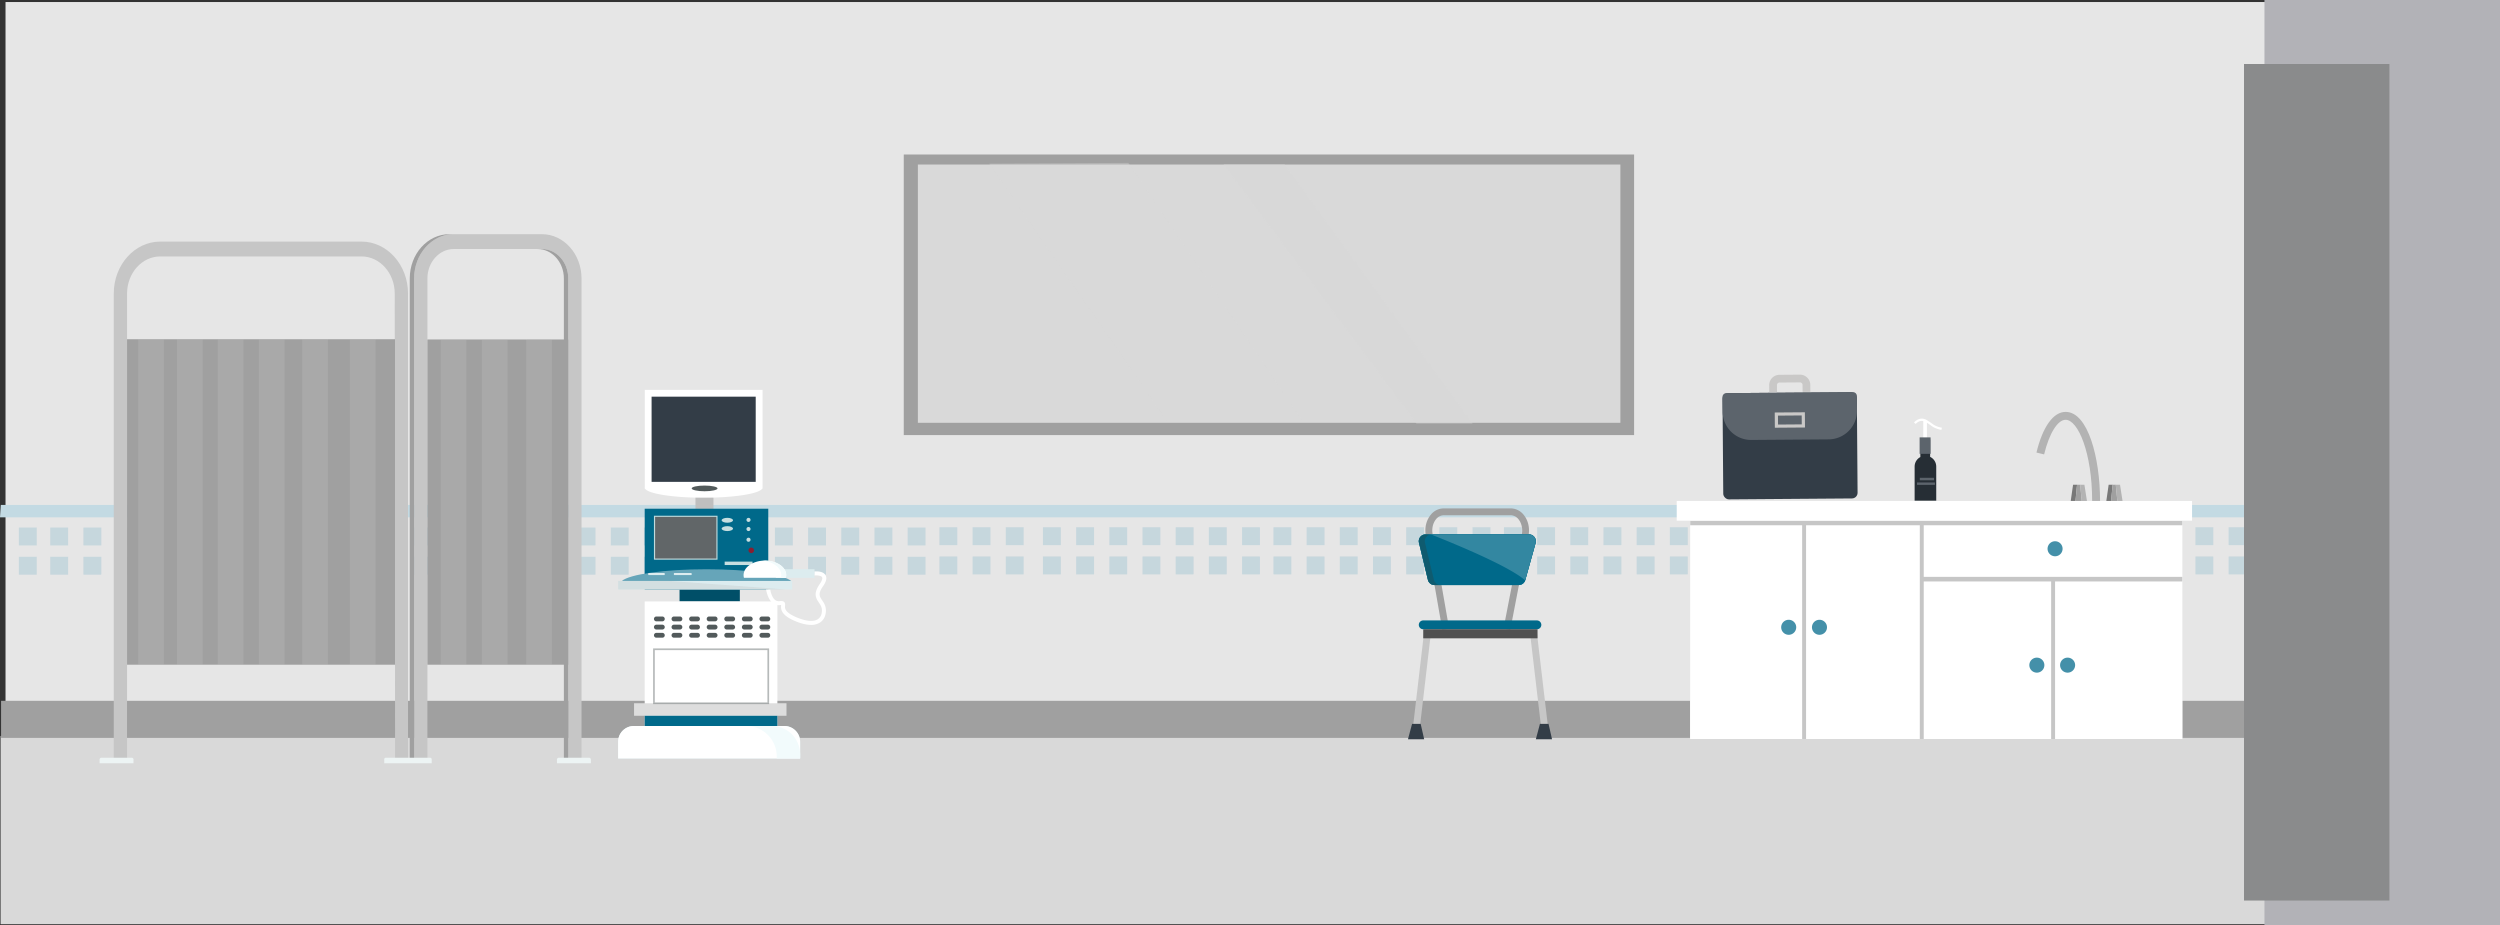 <svg xmlns="http://www.w3.org/2000/svg" viewBox="0 0 2938.12 1087.57"><rect x="0" y="0" width="2938.12" height="1087.57" fill="#333333" stroke="none"/><defs><style>.cls-1{fill:#e6e6e6;}.cls-2{fill:#c3dae3;}.cls-3{opacity:0.49;}.cls-4{fill:#a6c7d4;}.cls-5,.cls-7,.cls-8{fill:#d9d9d9;}.cls-6{fill:#a0a0a0;}.cls-7{opacity:0.36;}.cls-8{opacity:0.56;}.cls-9{fill:#b2b2b7;}.cls-10{fill:#8a8b8c;}.cls-11{fill:#333d47;}.cls-12{fill:#fff;}.cls-13{fill:#004f68;}.cls-14{fill:#ddd;}.cls-15{fill:#dcecef;}.cls-16{fill:#f2fbfc;}.cls-17,.cls-26{fill:#bfbfbf;}.cls-18{fill:#00698a;}.cls-19{fill:#66a5b9;}.cls-20{fill:#525a5b;}.cls-21{opacity:0.42;}.cls-22{fill:#616668;}.cls-23{fill:#c0dbdd;}.cls-24{fill:#c7dee0;}.cls-25{fill:#891f30;}.cls-26{opacity:0.29;}.cls-27,.cls-28{fill:#c6c6c6;}.cls-28{opacity:0.23;}.cls-29{fill:#edf4f4;}.cls-30{fill:#f0f0ee;}.cls-31{fill:#b3b3b3;}.cls-32{fill:#787878;}.cls-33{fill:#4490a9;}.cls-34{fill:#262e35;}.cls-35{fill:#5c646c;}.cls-36{fill:#288397;}.cls-37{fill:#23494f;opacity:0.44;}.cls-38{fill:#3387a1;}.cls-39{fill:#505050;}.cls-40{fill:#c9c8c7;}.cls-41{fill:none;stroke:#c9c8c7;stroke-miterlimit:10;stroke-width:9.11px;}</style></defs><g id="Layer_2" data-name="Layer 2"><g id="Hospital_scene" data-name="Hospital scene"><rect class="cls-1" x="6.49" y="2.39" width="2865.17" height="1020.42"/><polygon class="cls-2" points="2806.67 608.03 0 608.03 0.95 593.41 2806.67 593.41 2806.67 608.03"/><g class="cls-3"><rect class="cls-4" x="1767.49" y="619.64" width="21.05" height="21.05"/><rect class="cls-4" x="1767.49" y="654" width="21.05" height="21.05"/><rect class="cls-4" x="1806.49" y="619.64" width="21.05" height="21.05"/><rect class="cls-4" x="1806.49" y="654" width="21.05" height="21.05"/><rect class="cls-4" x="1845.49" y="619.64" width="21.05" height="21.05"/><rect class="cls-4" x="1845.49" y="654" width="21.05" height="21.05"/><rect class="cls-4" x="1884.49" y="619.64" width="21.05" height="21.05"/><rect class="cls-4" x="1884.49" y="654" width="21.05" height="21.05"/><rect class="cls-4" x="1923.49" y="619.64" width="21.05" height="21.05"/><rect class="cls-4" x="1923.49" y="654" width="21.05" height="21.05"/><rect class="cls-4" x="1962.49" y="619.64" width="21.05" height="21.05"/><rect class="cls-4" x="1962.49" y="654" width="21.05" height="21.05"/><rect class="cls-4" x="2001.49" y="619.64" width="21.05" height="21.05"/><rect class="cls-4" x="2001.49" y="654" width="21.05" height="21.05"/><rect class="cls-4" x="2038.38" y="619.64" width="21.05" height="21.05"/><rect class="cls-4" x="2038.38" y="654" width="21.05" height="21.05"/><rect class="cls-4" x="2077.38" y="619.64" width="21.05" height="21.05"/><rect class="cls-4" x="2077.38" y="654" width="21.05" height="21.05"/><rect class="cls-4" x="2116.38" y="619.64" width="21.05" height="21.05"/><rect class="cls-4" x="2116.38" y="654" width="21.05" height="21.05"/><rect class="cls-4" x="2155.38" y="619.64" width="21.05" height="21.05"/><rect class="cls-4" x="2155.38" y="654" width="21.05" height="21.05"/><rect class="cls-4" x="2194.38" y="619.64" width="21.05" height="21.05"/><rect class="cls-4" x="2194.38" y="654" width="21.05" height="21.05"/><rect class="cls-4" x="2233.38" y="619.64" width="21.05" height="21.05"/><rect class="cls-4" x="2233.38" y="654" width="21.05" height="21.05"/><rect class="cls-4" x="2272.38" y="619.64" width="21.05" height="21.05"/><rect class="cls-4" x="2272.38" y="654" width="21.05" height="21.05"/><rect class="cls-4" x="1225.71" y="619.64" width="21.05" height="21.05"/><rect class="cls-4" x="1225.71" y="654" width="21.05" height="21.05"/><rect class="cls-4" x="1264.71" y="619.64" width="21.05" height="21.05"/><rect class="cls-4" x="1264.71" y="654" width="21.05" height="21.05"/><rect class="cls-4" x="1303.71" y="619.64" width="21.05" height="21.05"/><rect class="cls-4" x="1303.71" y="654" width="21.05" height="21.05"/><rect class="cls-4" x="1342.71" y="619.64" width="21.05" height="21.05"/><rect class="cls-4" x="1342.71" y="654" width="21.05" height="21.05"/><rect class="cls-4" x="1381.71" y="619.64" width="21.05" height="21.05"/><rect class="cls-4" x="1381.71" y="654" width="21.05" height="21.05"/><rect class="cls-4" x="1420.71" y="619.64" width="21.05" height="21.05"/><rect class="cls-4" x="1420.71" y="654" width="21.05" height="21.05"/><rect class="cls-4" x="1459.71" y="619.64" width="21.05" height="21.05"/><rect class="cls-4" x="1459.71" y="654" width="21.05" height="21.05"/><rect class="cls-4" x="1496.6" y="619.64" width="21.05" height="21.05"/><rect class="cls-4" x="1496.6" y="654" width="21.05" height="21.05"/><rect class="cls-4" x="1535.6" y="619.64" width="21.05" height="21.05"/><rect class="cls-4" x="1535.6" y="654" width="21.05" height="21.05"/><rect class="cls-4" x="1574.6" y="619.64" width="21.05" height="21.05"/><rect class="cls-4" x="1574.6" y="654" width="21.05" height="21.05"/><rect class="cls-4" x="1613.6" y="619.64" width="21.05" height="21.05"/><rect class="cls-4" x="1613.6" y="654" width="21.05" height="21.05"/><rect class="cls-4" x="1652.6" y="619.64" width="21.05" height="21.05"/><rect class="cls-4" x="1652.6" y="654" width="21.05" height="21.05"/><rect class="cls-4" x="1691.6" y="619.64" width="21.05" height="21.05"/><rect class="cls-4" x="1691.6" y="654" width="21.05" height="21.05"/><rect class="cls-4" x="1730.6" y="619.64" width="21.05" height="21.05"/><rect class="cls-4" x="1730.6" y="654" width="21.05" height="21.05"/><rect class="cls-4" x="2309.27" y="619.64" width="21.05" height="21.05"/><rect class="cls-4" x="2309.27" y="654" width="21.05" height="21.05"/><rect class="cls-4" x="2348.27" y="619.64" width="21.05" height="21.05"/><rect class="cls-4" x="2348.27" y="654" width="21.05" height="21.05"/><rect class="cls-4" x="2387.27" y="619.64" width="21.05" height="21.05"/><rect class="cls-4" x="2387.27" y="654" width="21.05" height="21.05"/><rect class="cls-4" x="2426.27" y="619.64" width="21.05" height="21.05"/><rect class="cls-4" x="2426.27" y="654" width="21.05" height="21.05"/><rect class="cls-4" x="2465.27" y="619.64" width="21.05" height="21.05"/><rect class="cls-4" x="2465.27" y="654" width="21.05" height="21.05"/><rect class="cls-4" x="2504.27" y="619.64" width="21.05" height="21.05"/><rect class="cls-4" x="2504.27" y="654" width="21.05" height="21.05"/><rect class="cls-4" x="2543.27" y="619.64" width="21.05" height="21.05"/><rect class="cls-4" x="2543.27" y="654" width="21.05" height="21.05"/><rect class="cls-4" x="2580.16" y="619.64" width="21.05" height="21.05"/><rect class="cls-4" x="2580.16" y="654" width="21.05" height="21.05"/><rect class="cls-4" x="2619.16" y="619.64" width="21.05" height="21.05"/><rect class="cls-4" x="2619.16" y="654" width="21.05" height="21.05"/><rect class="cls-4" x="2658.16" y="619.64" width="21.05" height="21.05"/><rect class="cls-4" x="2658.16" y="654" width="21.05" height="21.05"/><rect class="cls-4" x="2697.16" y="619.64" width="21.05" height="21.05"/><rect class="cls-4" x="2697.16" y="654" width="21.05" height="21.05"/><rect class="cls-4" x="2736.16" y="619.64" width="21.05" height="21.05"/><rect class="cls-4" x="2736.16" y="654" width="21.05" height="21.05"/><rect class="cls-4" x="2775.16" y="619.64" width="21.05" height="21.05"/><rect class="cls-4" x="2775.16" y="654" width="21.05" height="21.05"/></g><g class="cls-3"><rect class="cls-4" x="59.04" y="619.97" width="21.05" height="21.05"/><rect class="cls-4" x="59.04" y="654.33" width="21.05" height="21.05"/><rect class="cls-4" x="98.04" y="619.97" width="21.05" height="21.05"/><rect class="cls-4" x="98.04" y="654.33" width="21.05" height="21.05"/><rect class="cls-4" x="137.04" y="619.97" width="21.05" height="21.05"/><rect class="cls-4" x="137.04" y="654.33" width="21.05" height="21.05"/><rect class="cls-4" x="176.04" y="619.97" width="21.05" height="21.05"/><rect class="cls-4" x="176.04" y="654.33" width="21.05" height="21.05"/><rect class="cls-4" x="215.04" y="619.97" width="21.05" height="21.05"/><rect class="cls-4" x="215.04" y="654.33" width="21.05" height="21.05"/><rect class="cls-4" x="254.03" y="619.97" width="21.05" height="21.05"/><rect class="cls-4" x="254.03" y="654.33" width="21.05" height="21.05"/><rect class="cls-4" x="293.03" y="619.97" width="21.05" height="21.05"/><rect class="cls-4" x="293.03" y="654.33" width="21.05" height="21.05"/><rect class="cls-4" x="329.93" y="619.97" width="21.05" height="21.05"/><rect class="cls-4" x="329.93" y="654.33" width="21.05" height="21.05"/><rect class="cls-4" x="368.93" y="619.97" width="21.05" height="21.05"/><rect class="cls-4" x="368.93" y="654.33" width="21.05" height="21.05"/><rect class="cls-4" x="407.93" y="619.97" width="21.05" height="21.05"/><rect class="cls-4" x="407.93" y="654.33" width="21.05" height="21.05"/><rect class="cls-4" x="446.93" y="619.97" width="21.05" height="21.05"/><rect class="cls-4" x="446.93" y="654.33" width="21.05" height="21.05"/><rect class="cls-4" x="485.93" y="619.97" width="21.05" height="21.05"/><rect class="cls-4" x="485.93" y="654.33" width="21.05" height="21.05"/><rect class="cls-4" x="524.93" y="619.97" width="21.05" height="21.05"/><rect class="cls-4" x="524.93" y="654.33" width="21.05" height="21.05"/><rect class="cls-4" x="563.93" y="619.97" width="21.05" height="21.05"/><rect class="cls-4" x="563.93" y="654.33" width="21.05" height="21.05"/><rect class="cls-4" x="22.14" y="619.97" width="21.05" height="21.05"/><rect class="cls-4" x="22.14" y="654.33" width="21.05" height="21.05"/><rect class="cls-4" x="600.82" y="619.97" width="21.05" height="21.05"/><rect class="cls-4" x="600.82" y="654.33" width="21.05" height="21.05"/><rect class="cls-4" x="639.82" y="619.97" width="21.05" height="21.05"/><rect class="cls-4" x="639.82" y="654.33" width="21.05" height="21.05"/><rect class="cls-4" x="678.82" y="619.97" width="21.05" height="21.05"/><rect class="cls-4" x="678.82" y="654.33" width="21.05" height="21.05"/><rect class="cls-4" x="717.82" y="619.97" width="21.05" height="21.05"/><rect class="cls-4" x="717.82" y="654.33" width="21.05" height="21.05"/><rect class="cls-4" x="756.82" y="619.97" width="21.05" height="21.05"/><rect class="cls-4" x="756.82" y="654.33" width="21.05" height="21.05"/><rect class="cls-4" x="795.82" y="619.97" width="21.05" height="21.05"/><rect class="cls-4" x="795.82" y="654.33" width="21.05" height="21.05"/><rect class="cls-4" x="834.82" y="619.97" width="21.05" height="21.05"/><rect class="cls-4" x="834.82" y="654.33" width="21.05" height="21.05"/><rect class="cls-4" x="871.71" y="619.97" width="21.05" height="21.05"/><rect class="cls-4" x="871.71" y="654.33" width="21.05" height="21.05"/><rect class="cls-4" x="910.71" y="619.97" width="21.05" height="21.05"/><rect class="cls-4" x="910.71" y="654.33" width="21.05" height="21.05"/><rect class="cls-4" x="949.71" y="619.97" width="21.05" height="21.05"/><rect class="cls-4" x="949.71" y="654.33" width="21.05" height="21.05"/><rect class="cls-4" x="988.71" y="619.97" width="21.05" height="21.05"/><rect class="cls-4" x="988.71" y="654.33" width="21.05" height="21.05"/><rect class="cls-4" x="1027.71" y="619.97" width="21.05" height="21.05"/><rect class="cls-4" x="1027.71" y="654.33" width="21.05" height="21.05"/><rect class="cls-4" x="1066.71" y="619.97" width="21.05" height="21.05"/><rect class="cls-4" x="1066.71" y="654.33" width="21.05" height="21.05"/></g><g class="cls-3"><line class="cls-4" x1="1086.08" y1="619.64" x2="1086.08" y2="640.69"/><line class="cls-4" x1="1086.08" y1="654" x2="1086.08" y2="675.05"/><rect class="cls-4" x="1104.03" y="619.64" width="21.05" height="21.05"/><rect class="cls-4" x="1104.03" y="654" width="21.05" height="21.05"/><rect class="cls-4" x="1143.03" y="619.64" width="21.05" height="21.05"/><rect class="cls-4" x="1143.03" y="654" width="21.05" height="21.05"/><rect class="cls-4" x="1182.02" y="619.64" width="21.05" height="21.05"/><rect class="cls-4" x="1182.02" y="654" width="21.05" height="21.05"/></g><rect class="cls-5" x="0.68" y="864.92" width="2790.98" height="221.23"/><rect class="cls-6" x="1062.14" y="181.58" width="858.34" height="329.75"/><rect class="cls-5" x="1078.73" y="193.36" width="825.61" height="303.55"/><polygon class="cls-7" points="1162.56 192.32 1371.98 495.9 1531.22 495.9 1326.09 191.42 1162.56 192.32"/><polygon class="cls-8" points="1437.97 193.2 1664.61 497.68 1730.59 497.68 1509.69 193.2 1437.97 193.2"/><rect class="cls-6" x="1.26" y="823.63" width="2714.6" height="43.58"/><rect class="cls-9" x="2661.3" width="276.82" height="1087.57"/><rect class="cls-10" x="2637.25" y="75.22" width="170.93" height="983.14"/><rect class="cls-11" x="761.79" y="462.18" width="130.37" height="108.16"/><path class="cls-12" d="M757.78,458.17V572.92h-.1s0,.06,0,.09a2.17,2.17,0,0,0,.11.66v.67h.33c3.85,6,33.19,10.61,68.81,10.61s65-4.64,68.81-10.61h.44V458.17Zm8,8H888.15V566.32H765.8Z"/><rect class="cls-13" x="798.64" y="692.8" width="70.86" height="14.04"/><rect class="cls-12" x="757.67" y="706.84" width="155.94" height="146.39"/><rect class="cls-14" x="745.16" y="826.5" width="179.15" height="14.7"/><path class="cls-15" d="M745,853.23H921.79a18.56,18.56,0,0,1,18.56,18.56v19.62a0,0,0,0,1,0,0H726.44a0,0,0,0,1,0,0V871.79A18.56,18.56,0,0,1,745,853.23Z"/><path class="cls-12" d="M745,853.23H921.79a18.56,18.56,0,0,1,18.56,18.56v19.62a0,0,0,0,1,0,0H726.44a0,0,0,0,1,0,0V871.79A18.56,18.56,0,0,1,745,853.23Z"/><path class="cls-16" d="M906.31,853.23H877.09A35.76,35.76,0,0,1,912.86,889v2.42h27.49v-4.14C940.35,868,926.07,853.23,906.31,853.23Z"/><rect class="cls-17" x="817.35" y="584.95" width="21.15" height="21.15"/><rect class="cls-18" x="757.67" y="597.87" width="145.24" height="94.93"/><path class="cls-19" d="M830.29,669c-49.4,0-90.54,5.94-99.51,13.81h199C920.83,674.9,879.7,669,830.29,669Z"/><path class="cls-20" d="M778.41,730.23h-7a2.84,2.84,0,0,1-2.84-2.84h0a2.84,2.84,0,0,1,2.84-2.84h7a2.84,2.84,0,0,1,2.84,2.84h0A2.84,2.84,0,0,1,778.41,730.23Z"/><path class="cls-20" d="M799.08,730.23h-7a2.84,2.84,0,0,1-2.84-2.84h0a2.84,2.84,0,0,1,2.84-2.84h7a2.84,2.84,0,0,1,2.84,2.84h0A2.84,2.84,0,0,1,799.08,730.23Z"/><path class="cls-20" d="M819.75,730.23h-7a2.84,2.84,0,0,1-2.84-2.84h0a2.84,2.84,0,0,1,2.84-2.84h7a2.84,2.84,0,0,1,2.84,2.84h0A2.84,2.84,0,0,1,819.75,730.23Z"/><path class="cls-20" d="M840.41,730.23h-7a2.85,2.85,0,0,1-2.85-2.84h0a2.85,2.85,0,0,1,2.85-2.84h7a2.85,2.85,0,0,1,2.85,2.84h0A2.85,2.85,0,0,1,840.41,730.23Z"/><path class="cls-20" d="M861.08,730.23h-7a2.84,2.84,0,0,1-2.84-2.84h0a2.84,2.84,0,0,1,2.84-2.84h7a2.84,2.84,0,0,1,2.84,2.84h0A2.84,2.84,0,0,1,861.08,730.23Z"/><path class="cls-20" d="M881.75,730.23h-7a2.84,2.84,0,0,1-2.84-2.84h0a2.84,2.84,0,0,1,2.84-2.84h7a2.84,2.84,0,0,1,2.84,2.84h0A2.84,2.84,0,0,1,881.75,730.23Z"/><path class="cls-20" d="M902.41,730.23h-7a2.85,2.85,0,0,1-2.85-2.84h0a2.85,2.85,0,0,1,2.85-2.84h7a2.85,2.85,0,0,1,2.85,2.84h0A2.85,2.85,0,0,1,902.41,730.23Z"/><path class="cls-20" d="M778.41,739.84h-7a2.84,2.84,0,0,1-2.84-2.84h0a2.84,2.84,0,0,1,2.84-2.84h7a2.84,2.84,0,0,1,2.84,2.84h0A2.84,2.84,0,0,1,778.41,739.84Z"/><path class="cls-20" d="M799.08,739.84h-7a2.84,2.84,0,0,1-2.84-2.84h0a2.84,2.84,0,0,1,2.84-2.84h7a2.84,2.84,0,0,1,2.84,2.84h0A2.84,2.84,0,0,1,799.08,739.84Z"/><path class="cls-20" d="M819.75,739.84h-7a2.84,2.84,0,0,1-2.84-2.84h0a2.84,2.84,0,0,1,2.84-2.84h7a2.84,2.84,0,0,1,2.84,2.84h0A2.84,2.84,0,0,1,819.75,739.84Z"/><path class="cls-20" d="M840.41,739.84h-7a2.85,2.85,0,0,1-2.85-2.84h0a2.85,2.85,0,0,1,2.85-2.84h7a2.85,2.85,0,0,1,2.85,2.84h0A2.85,2.85,0,0,1,840.41,739.84Z"/><path class="cls-20" d="M861.08,739.84h-7a2.84,2.84,0,0,1-2.84-2.84h0a2.84,2.84,0,0,1,2.84-2.84h7a2.84,2.84,0,0,1,2.84,2.84h0A2.84,2.84,0,0,1,861.08,739.84Z"/><path class="cls-20" d="M881.75,739.84h-7a2.84,2.84,0,0,1-2.84-2.84h0a2.84,2.84,0,0,1,2.84-2.84h7a2.84,2.84,0,0,1,2.84,2.84h0A2.84,2.84,0,0,1,881.75,739.84Z"/><path class="cls-20" d="M902.41,739.84h-7a2.85,2.85,0,0,1-2.85-2.84h0a2.85,2.85,0,0,1,2.85-2.84h7a2.85,2.85,0,0,1,2.85,2.84h0A2.85,2.85,0,0,1,902.41,739.84Z"/><path class="cls-20" d="M778.41,749.45h-7a2.84,2.84,0,0,1-2.84-2.84h0a2.84,2.84,0,0,1,2.84-2.84h7a2.84,2.84,0,0,1,2.84,2.84h0A2.84,2.84,0,0,1,778.41,749.45Z"/><path class="cls-20" d="M799.08,749.45h-7a2.84,2.84,0,0,1-2.84-2.84h0a2.84,2.84,0,0,1,2.84-2.84h7a2.84,2.84,0,0,1,2.84,2.84h0A2.84,2.84,0,0,1,799.08,749.45Z"/><path class="cls-20" d="M819.75,749.45h-7a2.84,2.84,0,0,1-2.84-2.84h0a2.84,2.84,0,0,1,2.84-2.84h7a2.84,2.84,0,0,1,2.84,2.84h0A2.84,2.84,0,0,1,819.75,749.45Z"/><path class="cls-20" d="M840.41,749.45h-7a2.85,2.85,0,0,1-2.85-2.84h0a2.85,2.85,0,0,1,2.85-2.84h7a2.85,2.85,0,0,1,2.85,2.84h0A2.85,2.85,0,0,1,840.41,749.45Z"/><path class="cls-20" d="M861.08,749.45h-7a2.84,2.84,0,0,1-2.84-2.84h0a2.84,2.84,0,0,1,2.84-2.84h7a2.84,2.84,0,0,1,2.84,2.84h0A2.84,2.84,0,0,1,861.08,749.45Z"/><path class="cls-20" d="M881.75,749.45h-7a2.84,2.84,0,0,1-2.84-2.84h0a2.84,2.84,0,0,1,2.84-2.84h7a2.84,2.84,0,0,1,2.84,2.84h0A2.84,2.84,0,0,1,881.75,749.45Z"/><path class="cls-20" d="M902.41,749.45h-7a2.85,2.85,0,0,1-2.85-2.84h0a2.85,2.85,0,0,1,2.85-2.84h7a2.85,2.85,0,0,1,2.85,2.84h0A2.85,2.85,0,0,1,902.41,749.45Z"/><g class="cls-21"><path class="cls-20" d="M903.92,827.5H767.55V762H903.92Zm-134.36-2H901.91V764.05H769.56Z"/></g><path class="cls-20" d="M843.26,574c0,1.85-6.8,3.35-15.18,3.35s-15.18-1.5-15.18-3.35,6.79-3.34,15.18-3.34S843.26,572.19,843.26,574Z"/><rect class="cls-22" x="769.22" y="606.77" width="73.36" height="50.33"/><path class="cls-23" d="M841.92,607.44v49h-72v-49Zm1.34-1.34H768.55v51.67h74.71V606.1Z"/><path class="cls-24" d="M861.47,611.45c0,1.59-3,2.88-6.68,2.88s-6.69-1.29-6.69-2.88,3-2.88,6.69-2.88S861.47,609.86,861.47,611.45Z"/><path class="cls-24" d="M861.47,621.26c0,1.59-3,2.88-6.68,2.88s-6.69-1.29-6.69-2.88,3-2.89,6.69-2.89S861.47,619.67,861.47,621.26Z"/><path class="cls-24" d="M882.08,611a2.4,2.4,0,1,1-2.39-2.4A2.39,2.39,0,0,1,882.08,611Z"/><path class="cls-24" d="M882.08,621.74a2.4,2.4,0,1,1-2.39-2.39A2.39,2.39,0,0,1,882.08,621.74Z"/><path class="cls-24" d="M882.08,634.33a2.4,2.4,0,1,1-2.39-2.4A2.39,2.39,0,0,1,882.08,634.33Z"/><rect class="cls-24" x="851.67" y="660.04" width="32.75" height="4.01"/><path class="cls-25" d="M886.18,646.8a3.25,3.25,0,1,1-3.25-3.25A3.25,3.25,0,0,1,886.18,646.8Z"/><polygon class="cls-15" points="957.28 679.1 911.83 679.1 911.83 668.96 957.28 668.96 957.28 674.03 957.28 679.1"/><path class="cls-12" d="M953.18,734.42c-4.9,0-11.28-1.28-19.56-4.88C919,723.15,917.46,717,918,711.33l0-.28c-.33,0-.81,0-1.49.11-13.28,1.61-16.08-17.85-16.18-18.65h4.86c0,.15,2,15.06,10.77,14,2.48-.3,4.4-.24,5.68,1s1.12,2.93,1,4.27c-.28,2.82-.75,7.54,12.81,13.44,11.53,5,20.71,5.87,25.85,2.39,4.24-2.87,4.73-7.93,4.65-10.7-.11-3.59-1.78-6.08-3.55-8.71-3.29-4.87-7-10.4.95-21.78,2.61-3.73,3.62-6.7,2.76-8.14-1.22-2-6.68-2.24-8.87-2v-4.64c1-.11,9.8-.95,12.89,4.24,2,3.27,1,7.59-2.95,13.21-6.11,8.75-3.93,12-.9,16.49,2,2.92,4.2,6.24,4.35,11.18.19,6.43-2.19,11.65-6.71,14.72A18.82,18.82,0,0,1,953.18,734.42Z"/><rect class="cls-15" x="726.44" y="682.76" width="204.56" height="10.04"/><polygon class="cls-26" points="924.08 692.8 726.44 692.8 726.44 682.76 786.73 682.76 924.08 692.8"/><rect class="cls-15" x="761.79" y="673.44" width="19.46" height="2.42" rx="0.59"/><rect class="cls-15" x="791.95" y="673.44" width="20.95" height="2.42" rx="0.59"/><path class="cls-12" d="M874.31,679.09H923.5a11.62,11.62,0,0,0,.46-3.23c0-9.41-11.22-17-25.06-17s-25,7.63-25,17A11.62,11.62,0,0,0,874.31,679.09Z"/><path class="cls-16" d="M898.9,658.82c-1,0-1.95,0-2.9.12,12.46,1,22.15,8.18,22.15,16.92a12,12,0,0,1-.45,3.23h5.8a11.62,11.62,0,0,0,.46-3.23C924,666.45,912.74,658.82,898.9,658.82Z"/><rect class="cls-18" x="757.67" y="841.2" width="155.94" height="12.03"/><path class="cls-27" d="M149.31,892.13H133.7V345c0-33.67,24.51-61.07,54.64-61.07H424.88c30.13,0,54.65,27.4,54.65,61.07V892.13H464.32L463.91,345c0-24-17.51-43.62-39-43.62H188.34c-21.52,0-39,19.57-39,43.62Z"/><path class="cls-27" d="M683.44,892.13H667.83V327.22c0-19.05-13.87-34.55-30.91-34.55H533.22c-17,0-30.9,15.5-30.9,34.55V892.13H486.7V327.22c0-28.68,20.87-52,46.52-52h103.7c25.65,0,46.52,23.32,46.52,52Z"/><path class="cls-6" d="M533.22,275.22h-5.13c-25.65,0-46.52,23.32-46.52,52V892.13h5.13V327.22C486.7,298.54,507.57,275.22,533.22,275.22Z"/><path class="cls-6" d="M636.92,292.67h-5.14c17,0,30.91,15.5,30.91,34.55V892.13h5.14V327.22C667.83,308.17,654,292.67,636.92,292.67Z"/><rect class="cls-6" x="149.31" y="398.66" width="314.93" height="382.54"/><rect class="cls-6" x="502.32" y="398.96" width="165.51" height="382.24"/><rect class="cls-28" x="162.45" y="398.66" width="30.19" height="382.54"/><rect class="cls-28" x="208.03" y="398.66" width="30.19" height="382.54"/><rect class="cls-28" x="255.92" y="398.66" width="30.19" height="382.54"/><rect class="cls-28" x="304.28" y="398.66" width="30.19" height="382.54"/><rect class="cls-28" x="355.18" y="398.66" width="30.19" height="382.54"/><rect class="cls-28" x="411.16" y="398.66" width="30.19" height="382.54"/><rect class="cls-28" x="518.03" y="398.66" width="30.19" height="382.54"/><rect class="cls-28" x="566.4" y="398.66" width="30.19" height="382.54"/><rect class="cls-28" x="618.44" y="398.66" width="30.19" height="382.54"/><path class="cls-29" d="M119.19,890.53h35.6a2.12,2.12,0,0,1,2.12,2.12V897a0,0,0,0,1,0,0H117.06a0,0,0,0,1,0,0v-4.38A2.12,2.12,0,0,1,119.19,890.53Z"/><path class="cls-29" d="M656.71,890.53h35.6a2.13,2.13,0,0,1,2.13,2.13V897a0,0,0,0,1,0,0H654.58a0,0,0,0,1,0,0v-4.38A2.13,2.13,0,0,1,656.71,890.53Z"/><path class="cls-29" d="M453.46,890.53h52a1.9,1.9,0,0,1,1.9,1.9V897a0,0,0,0,1,0,0H451.56a0,0,0,0,1,0,0v-4.6A1.9,1.9,0,0,1,453.46,890.53Z"/><rect class="cls-30" x="1986.43" y="611.91" width="578.26" height="256.58"/><rect class="cls-30" x="1986.43" y="611.91" width="578.26" height="256.58"/><rect class="cls-12" x="1986.43" y="611.91" width="578.26" height="256.58"/><rect class="cls-27" x="1986.43" y="611.91" width="578.26" height="5.41"/><rect class="cls-27" x="2258.55" y="677.95" width="306.14" height="5.41"/><rect class="cls-12" x="1970.57" y="588.73" width="605.64" height="23.18"/><path class="cls-31" d="M2468.09,588.73h-9.3c0-56.2-16.44-95.37-31.2-95.37-9.37,0-19.28,16-25.24,40.68l-9-2.19c7.33-30.36,19.83-47.78,34.28-47.78C2453.89,484.07,2468.09,538,2468.09,588.73Z"/><polygon class="cls-32" points="2478.19 569.68 2475.45 588.73 2481.04 588.73 2482.86 569.68 2478.19 569.68"/><polygon class="cls-6" points="2486.55 569.68 2482.86 569.68 2481.04 588.73 2488.38 588.73 2486.55 569.68"/><polygon class="cls-31" points="2491.55 569.68 2486.55 569.68 2488.38 588.73 2494.51 588.73 2491.55 569.68"/><polygon class="cls-32" points="2436.36 569.68 2433.62 588.73 2439.2 588.73 2441.03 569.68 2436.36 569.68"/><polygon class="cls-6" points="2444.71 569.68 2441.03 569.68 2439.2 588.73 2446.54 588.73 2444.71 569.68"/><polygon class="cls-31" points="2449.72 569.68 2444.71 569.68 2446.54 588.73 2452.68 588.73 2449.72 569.68"/><rect class="cls-27" x="2256.24" y="614.61" width="4.62" height="253.88"/><rect class="cls-27" x="2117.96" y="614.61" width="4.62" height="253.88"/><rect class="cls-27" x="2410.6" y="680.65" width="4.62" height="187.84"/><path class="cls-33" d="M2111,737.22a8.83,8.83,0,1,1-8.83-8.83A8.83,8.83,0,0,1,2111,737.22Z"/><path class="cls-33" d="M2147.17,737.22a8.83,8.83,0,1,1-8.83-8.83A8.83,8.83,0,0,1,2147.17,737.22Z"/><path class="cls-33" d="M2424.05,644.93a8.83,8.83,0,1,1-8.83-8.83A8.83,8.83,0,0,1,2424.05,644.93Z"/><path class="cls-33" d="M2402.64,781.71a8.83,8.83,0,1,1-8.83-8.83A8.83,8.83,0,0,1,2402.64,781.71Z"/><path class="cls-33" d="M2438.78,781.71a8.83,8.83,0,1,1-8.83-8.83A8.83,8.83,0,0,1,2438.78,781.71Z"/><path class="cls-12" d="M2270.1,497.39c-1.51-1.08-5.79-3.8-5.79-3.8-6.77-3.89-12.68.23-14.86,3l2.05,1.64c.17-.21,3.73-4.48,8.81-3.37v23.9h4.29V496.83c1.55,1,2.82,1.87,4,2.7a27.59,27.59,0,0,0,13.08,5.7l.48-2.58A25,25,0,0,1,2270.1,497.39Z"/><path class="cls-34" d="M2275.56,548.35v40.08h-25.4V548.35a12.71,12.71,0,0,1,6.73-11.21V516.65h11.51v20.28A12.71,12.71,0,0,1,2275.56,548.35Z"/><rect class="cls-35" x="2256.24" y="561.54" width="16.72" height="2.93"/><rect class="cls-35" x="2252.98" y="567.02" width="21.06" height="2.82"/><rect class="cls-35" x="2256.02" y="514.04" width="12.89" height="19.33"/><path class="cls-27" d="M1816.37,868.13a4,4,0,0,1-4-3.56l-13.79-116.93H1681.23l-13.71,116.93a4,4,0,1,1-8-.94l14.54-124.06h131.69l14.64,124.06a4,4,0,0,1-3.54,4.48A3.77,3.77,0,0,1,1816.37,868.13Z"/><path class="cls-6" d="M1774.93,740.34,1767,738.8l21.54-111c1.23-6.37-.3-13.11-4-17.59a11.76,11.76,0,0,0-9-4.66h-78.85a11.72,11.72,0,0,0-8.89,4.54c-3.67,4.37-5.26,11-4.16,17.29l19.47,111.5-8,1.38-19.47-111.49c-1.52-8.71.7-17.64,5.93-23.87a19.63,19.63,0,0,1,15.07-7.42h78.85a19.66,19.66,0,0,1,15.21,7.59c5.27,6.39,7.4,15.46,5.69,24.27Z"/><path class="cls-36" d="M1804.7,638.16l-12.14,43.58a1.17,1.17,0,0,1-.11.28,7.9,7.9,0,0,1-7.56,5.55h-99a8,8,0,0,1-7.75-6.1l-10.51-43.57a8,8,0,0,1,6.32-9.7,8.36,8.36,0,0,1,1.43-.12H1797A8,8,0,0,1,1804.7,638.16Z"/><path class="cls-36" d="M1804.7,638.16l-12.14,43.58a1.17,1.17,0,0,1-.11.28,7.9,7.9,0,0,1-7.56,5.55h-99a8,8,0,0,1-7.75-6.1l-10.51-43.57a8,8,0,0,1,6.32-9.7,8.36,8.36,0,0,1,1.43-.12H1797A8,8,0,0,1,1804.7,638.16Z"/><path class="cls-18" d="M1804.7,638.16l-12.14,43.58a1.17,1.17,0,0,1-.11.28,7.9,7.9,0,0,1-7.56,5.55h-99a8,8,0,0,1-7.75-6.1l-10.51-43.57a8,8,0,0,1,6.32-9.7,8.36,8.36,0,0,1,1.43-.12H1797A8,8,0,0,1,1804.7,638.16Z"/><path class="cls-37" d="M1685.22,681.47l-10.51-43.57a8,8,0,0,1,6.31-9.7,8.45,8.45,0,0,1,1.43-.12h-7a8.36,8.36,0,0,0-1.43.12,8,8,0,0,0-6.32,9.7l10.51,43.57a8,8,0,0,0,7.75,6.1h7A8,8,0,0,1,1685.22,681.47Z"/><path class="cls-38" d="M1804.7,638.16l-12.14,43.58a1.17,1.17,0,0,1-.11.28c-23.35-20.33-111.14-53.94-110.65-53.94H1797A8,8,0,0,1,1804.7,638.16Z"/><path class="cls-18" d="M1806.23,739.57H1672.66a5.21,5.21,0,0,1-5.21-5.21h0a5.21,5.21,0,0,1,5.21-5.21h133.57a5.21,5.21,0,0,1,5.21,5.21h0A5.21,5.21,0,0,1,1806.23,739.57Z"/><rect class="cls-39" x="1672.66" y="739.57" width="134.33" height="10.62"/><polygon class="cls-11" points="1673.77 868.84 1654.71 868.84 1659.52 850.75 1669.64 850.75 1673.77 868.84"/><polygon class="cls-11" points="1824.05 868.84 1804.99 868.84 1809.8 850.75 1819.92 850.75 1824.05 868.84"/><rect class="cls-11" x="2024.86" y="461.36" width="157.87" height="124.86" rx="6.62" transform="translate(4211.51 1031.53) rotate(179.56)"/><path class="cls-35" d="M2058,461.36h91a33.45,33.45,0,0,1,33.45,33.45v17.38a4.4,4.4,0,0,1-4.4,4.4H2029a4.4,4.4,0,0,1-4.4-4.4V494.81A33.45,33.45,0,0,1,2058,461.36Z" transform="translate(4210.72 961.9) rotate(179.56)"/><rect class="cls-40" x="2085.85" y="484.53" width="35.42" height="17.89" transform="translate(4210.82 970.91) rotate(179.56)"/><rect class="cls-35" x="2089.61" y="488.22" width="27.89" height="10.51" transform="translate(4210.82 970.91) rotate(179.56)"/><path class="cls-41" d="M2123.06,460.54l-.07-8.21a7.55,7.55,0,0,0-7.58-7.47l-24.13.18a7.55,7.55,0,0,0-7.47,7.59l.06,8.21"/></g></g></svg>